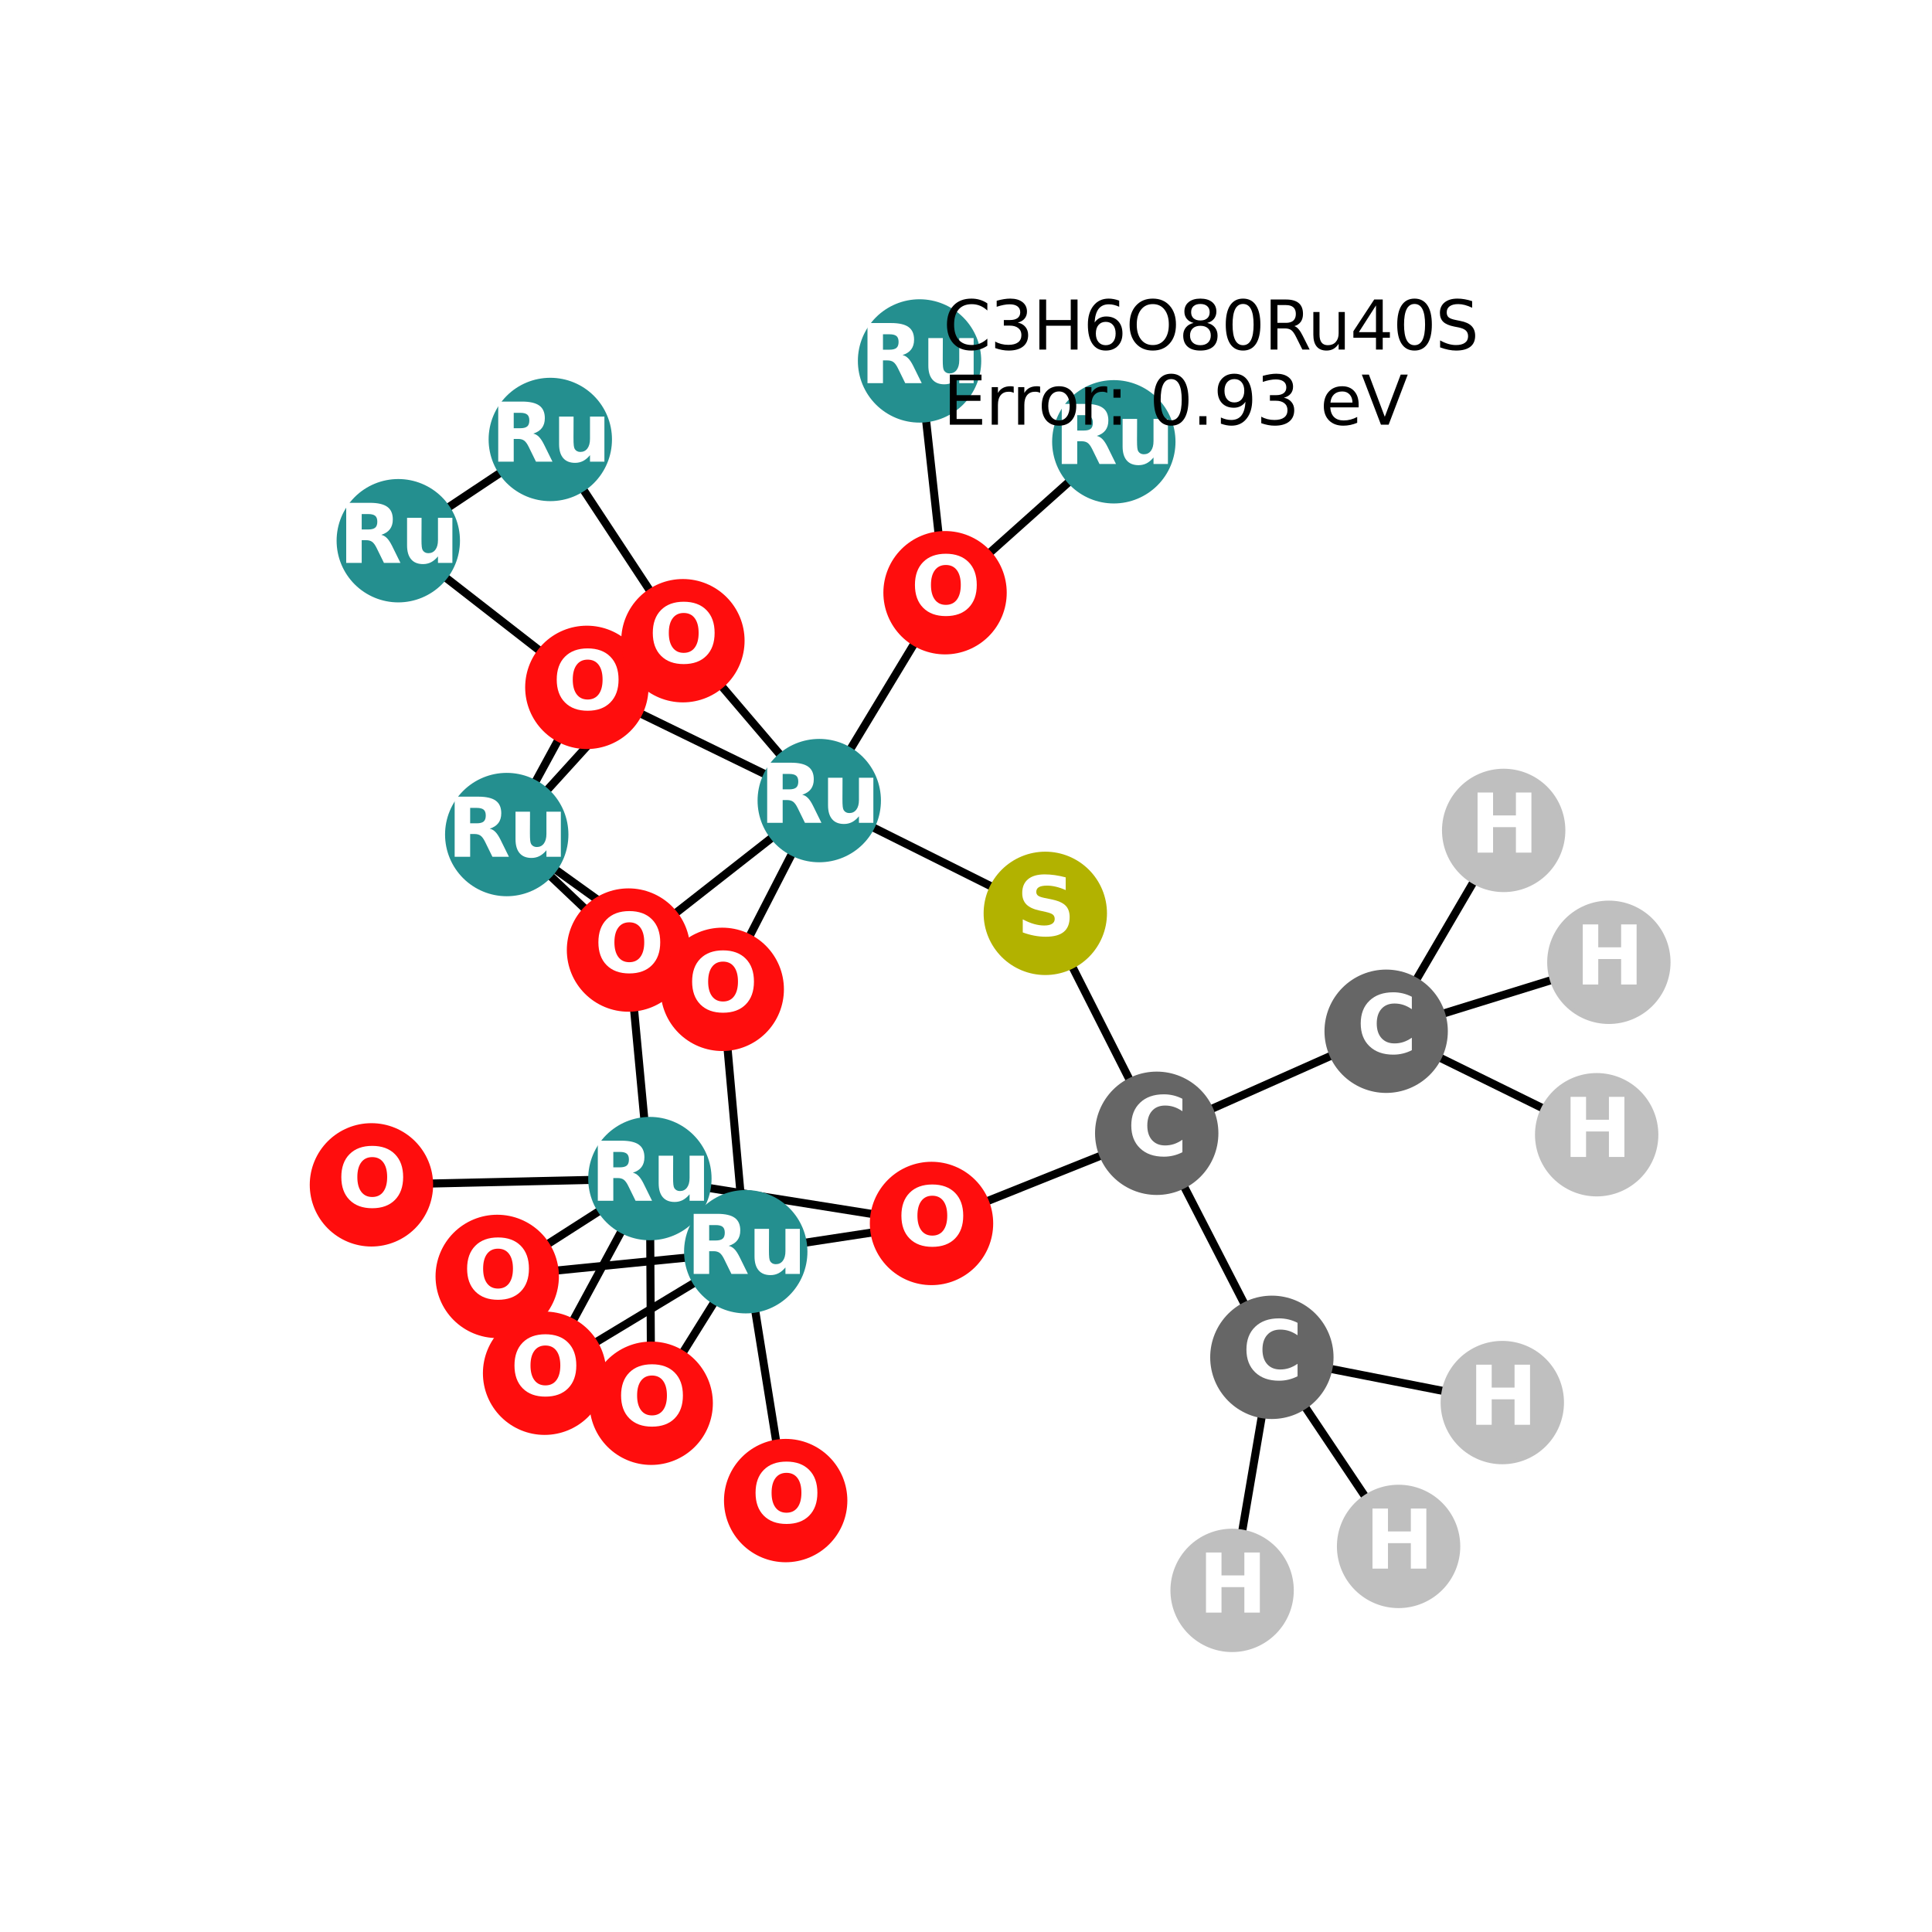 <?xml version="1.0" encoding="utf-8" standalone="no"?>
<!DOCTYPE svg PUBLIC "-//W3C//DTD SVG 1.1//EN"
  "http://www.w3.org/Graphics/SVG/1.1/DTD/svg11.dtd">
<svg xmlns:xlink="http://www.w3.org/1999/xlink" width="288pt" height="288pt" viewBox="0 0 288 288" xmlns="http://www.w3.org/2000/svg" version="1.1">
 <defs>
  <style type="text/css">*{stroke-linejoin: round; stroke-linecap: butt}</style>
 </defs>
 <g id="figure_1">
  <g id="patch_1">
   <path d="M 0 288 
L 288 288 
L 288 0 
L 0 0 
z
" style="fill: #ffffff"/>
  </g>
  <g id="axes_1">
   <g id="LineCollection_1">
    <path d="M 224.15 123.788 
L 206.632 153.727 
" clip-path="url(#pb515bc242e)" style="fill: none; stroke: #000000; stroke-width: 1.2"/>
    <path d="M 155.821 136.152 
L 122.125 119.343 
" clip-path="url(#pb515bc242e)" style="fill: none; stroke: #000000; stroke-width: 1.2"/>
    <path d="M 155.821 136.152 
L 172.43 168.937 
" clip-path="url(#pb515bc242e)" style="fill: none; stroke: #000000; stroke-width: 1.2"/>
    <path d="M 81.181 204.706 
L 111.168 186.592 
" clip-path="url(#pb515bc242e)" style="fill: none; stroke: #000000; stroke-width: 1.2"/>
    <path d="M 81.181 204.706 
L 96.877 175.689 
" clip-path="url(#pb515bc242e)" style="fill: none; stroke: #000000; stroke-width: 1.2"/>
    <path d="M 75.538 124.405 
L 107.663 147.48 
" clip-path="url(#pb515bc242e)" style="fill: none; stroke: #000000; stroke-width: 1.2"/>
    <path d="M 75.538 124.405 
L 101.799 95.509 
" clip-path="url(#pb515bc242e)" style="fill: none; stroke: #000000; stroke-width: 1.2"/>
    <path d="M 75.538 124.405 
L 93.69 141.623 
" clip-path="url(#pb515bc242e)" style="fill: none; stroke: #000000; stroke-width: 1.2"/>
    <path d="M 75.538 124.405 
L 87.48 102.465 
" clip-path="url(#pb515bc242e)" style="fill: none; stroke: #000000; stroke-width: 1.2"/>
    <path d="M 97.072 209.181 
L 111.168 186.592 
" clip-path="url(#pb515bc242e)" style="fill: none; stroke: #000000; stroke-width: 1.2"/>
    <path d="M 97.072 209.181 
L 96.877 175.689 
" clip-path="url(#pb515bc242e)" style="fill: none; stroke: #000000; stroke-width: 1.2"/>
    <path d="M 166.035 65.857 
L 140.877 88.355 
" clip-path="url(#pb515bc242e)" style="fill: none; stroke: #000000; stroke-width: 1.2"/>
    <path d="M 82.032 65.51 
L 59.372 80.603 
" clip-path="url(#pb515bc242e)" style="fill: none; stroke: #000000; stroke-width: 1.2"/>
    <path d="M 82.032 65.51 
L 101.799 95.509 
" clip-path="url(#pb515bc242e)" style="fill: none; stroke: #000000; stroke-width: 1.2"/>
    <path d="M 117.119 223.688 
L 111.168 186.592 
" clip-path="url(#pb515bc242e)" style="fill: none; stroke: #000000; stroke-width: 1.2"/>
    <path d="M 111.168 186.592 
L 107.663 147.48 
" clip-path="url(#pb515bc242e)" style="fill: none; stroke: #000000; stroke-width: 1.2"/>
    <path d="M 111.168 186.592 
L 74.12 190.273 
" clip-path="url(#pb515bc242e)" style="fill: none; stroke: #000000; stroke-width: 1.2"/>
    <path d="M 111.168 186.592 
L 138.859 182.379 
" clip-path="url(#pb515bc242e)" style="fill: none; stroke: #000000; stroke-width: 1.2"/>
    <path d="M 122.125 119.343 
L 107.663 147.48 
" clip-path="url(#pb515bc242e)" style="fill: none; stroke: #000000; stroke-width: 1.2"/>
    <path d="M 122.125 119.343 
L 101.799 95.509 
" clip-path="url(#pb515bc242e)" style="fill: none; stroke: #000000; stroke-width: 1.2"/>
    <path d="M 122.125 119.343 
L 140.877 88.355 
" clip-path="url(#pb515bc242e)" style="fill: none; stroke: #000000; stroke-width: 1.2"/>
    <path d="M 122.125 119.343 
L 93.69 141.623 
" clip-path="url(#pb515bc242e)" style="fill: none; stroke: #000000; stroke-width: 1.2"/>
    <path d="M 122.125 119.343 
L 87.48 102.465 
" clip-path="url(#pb515bc242e)" style="fill: none; stroke: #000000; stroke-width: 1.2"/>
    <path d="M 140.877 88.355 
L 137.076 53.804 
" clip-path="url(#pb515bc242e)" style="fill: none; stroke: #000000; stroke-width: 1.2"/>
    <path d="M 59.372 80.603 
L 87.48 102.465 
" clip-path="url(#pb515bc242e)" style="fill: none; stroke: #000000; stroke-width: 1.2"/>
    <path d="M 93.69 141.623 
L 96.877 175.689 
" clip-path="url(#pb515bc242e)" style="fill: none; stroke: #000000; stroke-width: 1.2"/>
    <path d="M 96.877 175.689 
L 74.12 190.273 
" clip-path="url(#pb515bc242e)" style="fill: none; stroke: #000000; stroke-width: 1.2"/>
    <path d="M 96.877 175.689 
L 138.859 182.379 
" clip-path="url(#pb515bc242e)" style="fill: none; stroke: #000000; stroke-width: 1.2"/>
    <path d="M 96.877 175.689 
L 55.369 176.623 
" clip-path="url(#pb515bc242e)" style="fill: none; stroke: #000000; stroke-width: 1.2"/>
    <path d="M 138.859 182.379 
L 172.43 168.937 
" clip-path="url(#pb515bc242e)" style="fill: none; stroke: #000000; stroke-width: 1.2"/>
    <path d="M 172.43 168.937 
L 189.595 202.334 
" clip-path="url(#pb515bc242e)" style="fill: none; stroke: #000000; stroke-width: 1.2"/>
    <path d="M 172.43 168.937 
L 206.632 153.727 
" clip-path="url(#pb515bc242e)" style="fill: none; stroke: #000000; stroke-width: 1.2"/>
    <path d="M 189.595 202.334 
L 183.668 237.076 
" clip-path="url(#pb515bc242e)" style="fill: none; stroke: #000000; stroke-width: 1.2"/>
    <path d="M 189.595 202.334 
L 208.485 230.522 
" clip-path="url(#pb515bc242e)" style="fill: none; stroke: #000000; stroke-width: 1.2"/>
    <path d="M 189.595 202.334 
L 223.946 209.079 
" clip-path="url(#pb515bc242e)" style="fill: none; stroke: #000000; stroke-width: 1.2"/>
    <path d="M 206.632 153.727 
L 238.013 169.153 
" clip-path="url(#pb515bc242e)" style="fill: none; stroke: #000000; stroke-width: 1.2"/>
    <path d="M 206.632 153.727 
L 239.831 143.448 
" clip-path="url(#pb515bc242e)" style="fill: none; stroke: #000000; stroke-width: 1.2"/>
   </g>
   <g id="PathCollection_1">
    <defs>
     <path id="C0_0_a9ce53f97a" d="M 0 8.944 
C 2.372 8.944 4.647 8.002 6.325 6.325 
C 8.002 4.647 8.944 2.372 8.944 -0 
C 8.944 -2.372 8.002 -4.647 6.325 -6.325 
C 4.647 -8.002 2.372 -8.944 0 -8.944 
C -2.372 -8.944 -4.647 -8.002 -6.325 -6.325 
C -8.002 -4.647 -8.944 -2.372 -8.944 0 
C -8.944 2.372 -8.002 4.647 -6.325 6.325 
C -4.647 8.002 -2.372 8.944 0 8.944 
z
"/>
    </defs>
    <g clip-path="url(#pb515bc242e)">
     <use xlink:href="#C0_0_a9ce53f97a" x="224.15" y="123.788" style="fill: #bfbfbf; stroke: #bfbfbf; stroke-width: 0.5"/>
    </g>
    <g clip-path="url(#pb515bc242e)">
     <use xlink:href="#C0_0_a9ce53f97a" x="155.821" y="136.152" style="fill: #b2b200; stroke: #b2b200; stroke-width: 0.5"/>
    </g>
    <g clip-path="url(#pb515bc242e)">
     <use xlink:href="#C0_0_a9ce53f97a" x="81.181" y="204.706" style="fill: #ff0d0d; stroke: #ff0d0d; stroke-width: 0.5"/>
    </g>
    <g clip-path="url(#pb515bc242e)">
     <use xlink:href="#C0_0_a9ce53f97a" x="75.538" y="124.405" style="fill: #248f8f; stroke: #248f8f; stroke-width: 0.5"/>
    </g>
    <g clip-path="url(#pb515bc242e)">
     <use xlink:href="#C0_0_a9ce53f97a" x="97.072" y="209.181" style="fill: #ff0d0d; stroke: #ff0d0d; stroke-width: 0.5"/>
    </g>
    <g clip-path="url(#pb515bc242e)">
     <use xlink:href="#C0_0_a9ce53f97a" x="166.035" y="65.857" style="fill: #248f8f; stroke: #248f8f; stroke-width: 0.5"/>
    </g>
    <g clip-path="url(#pb515bc242e)">
     <use xlink:href="#C0_0_a9ce53f97a" x="82.032" y="65.51" style="fill: #248f8f; stroke: #248f8f; stroke-width: 0.5"/>
    </g>
    <g clip-path="url(#pb515bc242e)">
     <use xlink:href="#C0_0_a9ce53f97a" x="117.119" y="223.688" style="fill: #ff0d0d; stroke: #ff0d0d; stroke-width: 0.5"/>
    </g>
    <g clip-path="url(#pb515bc242e)">
     <use xlink:href="#C0_0_a9ce53f97a" x="111.168" y="186.592" style="fill: #248f8f; stroke: #248f8f; stroke-width: 0.5"/>
    </g>
    <g clip-path="url(#pb515bc242e)">
     <use xlink:href="#C0_0_a9ce53f97a" x="122.125" y="119.343" style="fill: #248f8f; stroke: #248f8f; stroke-width: 0.5"/>
    </g>
    <g clip-path="url(#pb515bc242e)">
     <use xlink:href="#C0_0_a9ce53f97a" x="140.877" y="88.355" style="fill: #ff0d0d; stroke: #ff0d0d; stroke-width: 0.5"/>
    </g>
    <g clip-path="url(#pb515bc242e)">
     <use xlink:href="#C0_0_a9ce53f97a" x="137.076" y="53.804" style="fill: #248f8f; stroke: #248f8f; stroke-width: 0.5"/>
    </g>
    <g clip-path="url(#pb515bc242e)">
     <use xlink:href="#C0_0_a9ce53f97a" x="59.372" y="80.603" style="fill: #248f8f; stroke: #248f8f; stroke-width: 0.5"/>
    </g>
    <g clip-path="url(#pb515bc242e)">
     <use xlink:href="#C0_0_a9ce53f97a" x="93.69" y="141.623" style="fill: #ff0d0d; stroke: #ff0d0d; stroke-width: 0.5"/>
    </g>
    <g clip-path="url(#pb515bc242e)">
     <use xlink:href="#C0_0_a9ce53f97a" x="87.48" y="102.465" style="fill: #ff0d0d; stroke: #ff0d0d; stroke-width: 0.5"/>
    </g>
    <g clip-path="url(#pb515bc242e)">
     <use xlink:href="#C0_0_a9ce53f97a" x="96.877" y="175.689" style="fill: #248f8f; stroke: #248f8f; stroke-width: 0.5"/>
    </g>
    <g clip-path="url(#pb515bc242e)">
     <use xlink:href="#C0_0_a9ce53f97a" x="74.12" y="190.273" style="fill: #ff0d0d; stroke: #ff0d0d; stroke-width: 0.5"/>
    </g>
    <g clip-path="url(#pb515bc242e)">
     <use xlink:href="#C0_0_a9ce53f97a" x="101.799" y="95.509" style="fill: #ff0d0d; stroke: #ff0d0d; stroke-width: 0.5"/>
    </g>
    <g clip-path="url(#pb515bc242e)">
     <use xlink:href="#C0_0_a9ce53f97a" x="138.859" y="182.379" style="fill: #ff0d0d; stroke: #ff0d0d; stroke-width: 0.5"/>
    </g>
    <g clip-path="url(#pb515bc242e)">
     <use xlink:href="#C0_0_a9ce53f97a" x="107.663" y="147.48" style="fill: #ff0d0d; stroke: #ff0d0d; stroke-width: 0.5"/>
    </g>
    <g clip-path="url(#pb515bc242e)">
     <use xlink:href="#C0_0_a9ce53f97a" x="55.369" y="176.623" style="fill: #ff0d0d; stroke: #ff0d0d; stroke-width: 0.5"/>
    </g>
    <g clip-path="url(#pb515bc242e)">
     <use xlink:href="#C0_0_a9ce53f97a" x="172.43" y="168.937" style="fill: #666666; stroke: #666666; stroke-width: 0.5"/>
    </g>
    <g clip-path="url(#pb515bc242e)">
     <use xlink:href="#C0_0_a9ce53f97a" x="189.595" y="202.334" style="fill: #666666; stroke: #666666; stroke-width: 0.5"/>
    </g>
    <g clip-path="url(#pb515bc242e)">
     <use xlink:href="#C0_0_a9ce53f97a" x="206.632" y="153.727" style="fill: #666666; stroke: #666666; stroke-width: 0.5"/>
    </g>
    <g clip-path="url(#pb515bc242e)">
     <use xlink:href="#C0_0_a9ce53f97a" x="183.668" y="237.076" style="fill: #bfbfbf; stroke: #bfbfbf; stroke-width: 0.5"/>
    </g>
    <g clip-path="url(#pb515bc242e)">
     <use xlink:href="#C0_0_a9ce53f97a" x="208.485" y="230.522" style="fill: #bfbfbf; stroke: #bfbfbf; stroke-width: 0.5"/>
    </g>
    <g clip-path="url(#pb515bc242e)">
     <use xlink:href="#C0_0_a9ce53f97a" x="223.946" y="209.079" style="fill: #bfbfbf; stroke: #bfbfbf; stroke-width: 0.5"/>
    </g>
    <g clip-path="url(#pb515bc242e)">
     <use xlink:href="#C0_0_a9ce53f97a" x="238.013" y="169.153" style="fill: #bfbfbf; stroke: #bfbfbf; stroke-width: 0.5"/>
    </g>
    <g clip-path="url(#pb515bc242e)">
     <use xlink:href="#C0_0_a9ce53f97a" x="239.831" y="143.448" style="fill: #bfbfbf; stroke: #bfbfbf; stroke-width: 0.5"/>
    </g>
   </g>
   <g id="text_1">
    <g clip-path="url(#pb515bc242e)">
     <!-- H -->
     <g style="fill: #ffffff" transform="translate(219.129 127.099) scale(0.12 -0.12)">
      <defs>
       <path id="DejaVuSans-Bold-48" d="M 588 4666 
L 1791 4666 
L 1791 2888 
L 3566 2888 
L 3566 4666 
L 4769 4666 
L 4769 0 
L 3566 0 
L 3566 1978 
L 1791 1978 
L 1791 0 
L 588 0 
L 588 4666 
z
" transform="scale(0.016)"/>
      </defs>
      <use xlink:href="#DejaVuSans-Bold-48"/>
     </g>
    </g>
   </g>
   <g id="text_2">
    <g clip-path="url(#pb515bc242e)">
     <!-- S -->
     <g style="fill: #ffffff" transform="translate(151.5 139.463) scale(0.12 -0.12)">
      <defs>
       <path id="DejaVuSans-Bold-53" d="M 3834 4519 
L 3834 3531 
Q 3450 3703 3084 3790 
Q 2719 3878 2394 3878 
Q 1963 3878 1756 3759 
Q 1550 3641 1550 3391 
Q 1550 3203 1689 3098 
Q 1828 2994 2194 2919 
L 2706 2816 
Q 3484 2659 3812 2340 
Q 4141 2022 4141 1434 
Q 4141 663 3683 286 
Q 3225 -91 2284 -91 
Q 1841 -91 1394 -6 
Q 947 78 500 244 
L 500 1259 
Q 947 1022 1364 901 
Q 1781 781 2169 781 
Q 2563 781 2772 912 
Q 2981 1044 2981 1288 
Q 2981 1506 2839 1625 
Q 2697 1744 2272 1838 
L 1806 1941 
Q 1106 2091 782 2419 
Q 459 2747 459 3303 
Q 459 4000 909 4375 
Q 1359 4750 2203 4750 
Q 2588 4750 2994 4692 
Q 3400 4634 3834 4519 
z
" transform="scale(0.016)"/>
      </defs>
      <use xlink:href="#DejaVuSans-Bold-53"/>
     </g>
    </g>
   </g>
   <g id="text_3">
    <g clip-path="url(#pb515bc242e)">
     <!-- O -->
     <g style="fill: #ffffff" transform="translate(76.08 208.018) scale(0.12 -0.12)">
      <defs>
       <path id="DejaVuSans-Bold-4f" d="M 2719 3878 
Q 2169 3878 1866 3472 
Q 1563 3066 1563 2328 
Q 1563 1594 1866 1187 
Q 2169 781 2719 781 
Q 3272 781 3575 1187 
Q 3878 1594 3878 2328 
Q 3878 3066 3575 3472 
Q 3272 3878 2719 3878 
z
M 2719 4750 
Q 3844 4750 4481 4106 
Q 5119 3463 5119 2328 
Q 5119 1197 4481 553 
Q 3844 -91 2719 -91 
Q 1597 -91 958 553 
Q 319 1197 319 2328 
Q 319 3463 958 4106 
Q 1597 4750 2719 4750 
z
" transform="scale(0.016)"/>
      </defs>
      <use xlink:href="#DejaVuSans-Bold-4f"/>
     </g>
    </g>
   </g>
   <g id="text_4">
    <g clip-path="url(#pb515bc242e)">
     <!-- Ru -->
     <g style="fill: #ffffff" transform="translate(66.647 127.716) scale(0.12 -0.12)">
      <defs>
       <path id="DejaVuSans-Bold-52" d="M 2297 2597 
Q 2675 2597 2839 2737 
Q 3003 2878 3003 3200 
Q 3003 3519 2839 3656 
Q 2675 3794 2297 3794 
L 1791 3794 
L 1791 2597 
L 2297 2597 
z
M 1791 1766 
L 1791 0 
L 588 0 
L 588 4666 
L 2425 4666 
Q 3347 4666 3776 4356 
Q 4206 4047 4206 3378 
Q 4206 2916 3982 2619 
Q 3759 2322 3309 2181 
Q 3556 2125 3751 1926 
Q 3947 1728 4147 1325 
L 4800 0 
L 3519 0 
L 2950 1159 
Q 2778 1509 2601 1637 
Q 2425 1766 2131 1766 
L 1791 1766 
z
" transform="scale(0.016)"/>
       <path id="DejaVuSans-Bold-75" d="M 500 1363 
L 500 3500 
L 1625 3500 
L 1625 3150 
Q 1625 2866 1622 2436 
Q 1619 2006 1619 1863 
Q 1619 1441 1641 1255 
Q 1663 1069 1716 984 
Q 1784 875 1895 815 
Q 2006 756 2150 756 
Q 2500 756 2700 1025 
Q 2900 1294 2900 1772 
L 2900 3500 
L 4019 3500 
L 4019 0 
L 2900 0 
L 2900 506 
Q 2647 200 2364 54 
Q 2081 -91 1741 -91 
Q 1134 -91 817 281 
Q 500 653 500 1363 
z
" transform="scale(0.016)"/>
      </defs>
      <use xlink:href="#DejaVuSans-Bold-52"/>
      <use xlink:href="#DejaVuSans-Bold-75" transform="translate(77.002 0)"/>
     </g>
    </g>
   </g>
   <g id="text_5">
    <g clip-path="url(#pb515bc242e)">
     <!-- O -->
     <g style="fill: #ffffff" transform="translate(91.971 212.493) scale(0.12 -0.12)">
      <use xlink:href="#DejaVuSans-Bold-4f"/>
     </g>
    </g>
   </g>
   <g id="text_6">
    <g clip-path="url(#pb515bc242e)">
     <!-- Ru -->
     <g style="fill: #ffffff" transform="translate(157.144 69.168) scale(0.12 -0.12)">
      <use xlink:href="#DejaVuSans-Bold-52"/>
      <use xlink:href="#DejaVuSans-Bold-75" transform="translate(77.002 0)"/>
     </g>
    </g>
   </g>
   <g id="text_7">
    <g clip-path="url(#pb515bc242e)">
     <!-- Ru -->
     <g style="fill: #ffffff" transform="translate(73.141 68.821) scale(0.12 -0.12)">
      <use xlink:href="#DejaVuSans-Bold-52"/>
      <use xlink:href="#DejaVuSans-Bold-75" transform="translate(77.002 0)"/>
     </g>
    </g>
   </g>
   <g id="text_8">
    <g clip-path="url(#pb515bc242e)">
     <!-- O -->
     <g style="fill: #ffffff" transform="translate(112.018 226.999) scale(0.12 -0.12)">
      <use xlink:href="#DejaVuSans-Bold-4f"/>
     </g>
    </g>
   </g>
   <g id="text_9">
    <g clip-path="url(#pb515bc242e)">
     <!-- Ru -->
     <g style="fill: #ffffff" transform="translate(102.276 189.904) scale(0.12 -0.12)">
      <use xlink:href="#DejaVuSans-Bold-52"/>
      <use xlink:href="#DejaVuSans-Bold-75" transform="translate(77.002 0)"/>
     </g>
    </g>
   </g>
   <g id="text_10">
    <g clip-path="url(#pb515bc242e)">
     <!-- Ru -->
     <g style="fill: #ffffff" transform="translate(113.233 122.654) scale(0.12 -0.12)">
      <use xlink:href="#DejaVuSans-Bold-52"/>
      <use xlink:href="#DejaVuSans-Bold-75" transform="translate(77.002 0)"/>
     </g>
    </g>
   </g>
   <g id="text_11">
    <g clip-path="url(#pb515bc242e)">
     <!-- O -->
     <g style="fill: #ffffff" transform="translate(135.776 91.666) scale(0.12 -0.12)">
      <use xlink:href="#DejaVuSans-Bold-4f"/>
     </g>
    </g>
   </g>
   <g id="text_12">
    <g clip-path="url(#pb515bc242e)">
     <!-- Ru -->
     <g style="fill: #ffffff" transform="translate(128.185 57.115) scale(0.12 -0.12)">
      <use xlink:href="#DejaVuSans-Bold-52"/>
      <use xlink:href="#DejaVuSans-Bold-75" transform="translate(77.002 0)"/>
     </g>
    </g>
   </g>
   <g id="text_13">
    <g clip-path="url(#pb515bc242e)">
     <!-- Ru -->
     <g style="fill: #ffffff" transform="translate(50.48 83.914) scale(0.12 -0.12)">
      <use xlink:href="#DejaVuSans-Bold-52"/>
      <use xlink:href="#DejaVuSans-Bold-75" transform="translate(77.002 0)"/>
     </g>
    </g>
   </g>
   <g id="text_14">
    <g clip-path="url(#pb515bc242e)">
     <!-- O -->
     <g style="fill: #ffffff" transform="translate(88.589 144.934) scale(0.12 -0.12)">
      <use xlink:href="#DejaVuSans-Bold-4f"/>
     </g>
    </g>
   </g>
   <g id="text_15">
    <g clip-path="url(#pb515bc242e)">
     <!-- O -->
     <g style="fill: #ffffff" transform="translate(82.379 105.776) scale(0.12 -0.12)">
      <use xlink:href="#DejaVuSans-Bold-4f"/>
     </g>
    </g>
   </g>
   <g id="text_16">
    <g clip-path="url(#pb515bc242e)">
     <!-- Ru -->
     <g style="fill: #ffffff" transform="translate(87.986 179) scale(0.12 -0.12)">
      <use xlink:href="#DejaVuSans-Bold-52"/>
      <use xlink:href="#DejaVuSans-Bold-75" transform="translate(77.002 0)"/>
     </g>
    </g>
   </g>
   <g id="text_17">
    <g clip-path="url(#pb515bc242e)">
     <!-- O -->
     <g style="fill: #ffffff" transform="translate(69.019 193.584) scale(0.12 -0.12)">
      <use xlink:href="#DejaVuSans-Bold-4f"/>
     </g>
    </g>
   </g>
   <g id="text_18">
    <g clip-path="url(#pb515bc242e)">
     <!-- O -->
     <g style="fill: #ffffff" transform="translate(96.698 98.82) scale(0.12 -0.12)">
      <use xlink:href="#DejaVuSans-Bold-4f"/>
     </g>
    </g>
   </g>
   <g id="text_19">
    <g clip-path="url(#pb515bc242e)">
     <!-- O -->
     <g style="fill: #ffffff" transform="translate(133.758 185.69) scale(0.12 -0.12)">
      <use xlink:href="#DejaVuSans-Bold-4f"/>
     </g>
    </g>
   </g>
   <g id="text_20">
    <g clip-path="url(#pb515bc242e)">
     <!-- O -->
     <g style="fill: #ffffff" transform="translate(102.562 150.791) scale(0.12 -0.12)">
      <use xlink:href="#DejaVuSans-Bold-4f"/>
     </g>
    </g>
   </g>
   <g id="text_21">
    <g clip-path="url(#pb515bc242e)">
     <!-- O -->
     <g style="fill: #ffffff" transform="translate(50.268 179.934) scale(0.12 -0.12)">
      <use xlink:href="#DejaVuSans-Bold-4f"/>
     </g>
    </g>
   </g>
   <g id="text_22">
    <g clip-path="url(#pb515bc242e)">
     <!-- C -->
     <g style="fill: #ffffff" transform="translate(168.026 172.248) scale(0.12 -0.12)">
      <defs>
       <path id="DejaVuSans-Bold-43" d="M 4288 256 
Q 3956 84 3597 -3 
Q 3238 -91 2847 -91 
Q 1681 -91 1000 561 
Q 319 1213 319 2328 
Q 319 3447 1000 4098 
Q 1681 4750 2847 4750 
Q 3238 4750 3597 4662 
Q 3956 4575 4288 4403 
L 4288 3438 
Q 3953 3666 3628 3772 
Q 3303 3878 2944 3878 
Q 2300 3878 1931 3465 
Q 1563 3053 1563 2328 
Q 1563 1606 1931 1193 
Q 2300 781 2944 781 
Q 3303 781 3628 887 
Q 3953 994 4288 1222 
L 4288 256 
z
" transform="scale(0.016)"/>
      </defs>
      <use xlink:href="#DejaVuSans-Bold-43"/>
     </g>
    </g>
   </g>
   <g id="text_23">
    <g clip-path="url(#pb515bc242e)">
     <!-- C -->
     <g style="fill: #ffffff" transform="translate(185.192 205.646) scale(0.12 -0.12)">
      <use xlink:href="#DejaVuSans-Bold-43"/>
     </g>
    </g>
   </g>
   <g id="text_24">
    <g clip-path="url(#pb515bc242e)">
     <!-- C -->
     <g style="fill: #ffffff" transform="translate(202.228 157.039) scale(0.12 -0.12)">
      <use xlink:href="#DejaVuSans-Bold-43"/>
     </g>
    </g>
   </g>
   <g id="text_25">
    <g clip-path="url(#pb515bc242e)">
     <!-- H -->
     <g style="fill: #ffffff" transform="translate(178.647 240.388) scale(0.12 -0.12)">
      <use xlink:href="#DejaVuSans-Bold-48"/>
     </g>
    </g>
   </g>
   <g id="text_26">
    <g clip-path="url(#pb515bc242e)">
     <!-- H -->
     <g style="fill: #ffffff" transform="translate(203.464 233.833) scale(0.12 -0.12)">
      <use xlink:href="#DejaVuSans-Bold-48"/>
     </g>
    </g>
   </g>
   <g id="text_27">
    <g clip-path="url(#pb515bc242e)">
     <!-- H -->
     <g style="fill: #ffffff" transform="translate(218.925 212.39) scale(0.12 -0.12)">
      <use xlink:href="#DejaVuSans-Bold-48"/>
     </g>
    </g>
   </g>
   <g id="text_28">
    <g clip-path="url(#pb515bc242e)">
     <!-- H -->
     <g style="fill: #ffffff" transform="translate(232.992 172.465) scale(0.12 -0.12)">
      <use xlink:href="#DejaVuSans-Bold-48"/>
     </g>
    </g>
   </g>
   <g id="text_29">
    <g clip-path="url(#pb515bc242e)">
     <!-- H -->
     <g style="fill: #ffffff" transform="translate(234.81 146.759) scale(0.12 -0.12)">
      <use xlink:href="#DejaVuSans-Bold-48"/>
     </g>
    </g>
   </g>
   <g id="text_30">
    <!-- C3H6O80Ru40S -->
    <g transform="translate(140.587 52.112) scale(0.1 -0.1)">
     <defs>
      <path id="DejaVuSans-43" d="M 4122 4306 
L 4122 3641 
Q 3803 3938 3442 4084 
Q 3081 4231 2675 4231 
Q 1875 4231 1450 3742 
Q 1025 3253 1025 2328 
Q 1025 1406 1450 917 
Q 1875 428 2675 428 
Q 3081 428 3442 575 
Q 3803 722 4122 1019 
L 4122 359 
Q 3791 134 3420 21 
Q 3050 -91 2638 -91 
Q 1578 -91 968 557 
Q 359 1206 359 2328 
Q 359 3453 968 4101 
Q 1578 4750 2638 4750 
Q 3056 4750 3426 4639 
Q 3797 4528 4122 4306 
z
" transform="scale(0.016)"/>
      <path id="DejaVuSans-33" d="M 2597 2516 
Q 3050 2419 3304 2112 
Q 3559 1806 3559 1356 
Q 3559 666 3084 287 
Q 2609 -91 1734 -91 
Q 1441 -91 1130 -33 
Q 819 25 488 141 
L 488 750 
Q 750 597 1062 519 
Q 1375 441 1716 441 
Q 2309 441 2620 675 
Q 2931 909 2931 1356 
Q 2931 1769 2642 2001 
Q 2353 2234 1838 2234 
L 1294 2234 
L 1294 2753 
L 1863 2753 
Q 2328 2753 2575 2939 
Q 2822 3125 2822 3475 
Q 2822 3834 2567 4026 
Q 2313 4219 1838 4219 
Q 1578 4219 1281 4162 
Q 984 4106 628 3988 
L 628 4550 
Q 988 4650 1302 4700 
Q 1616 4750 1894 4750 
Q 2613 4750 3031 4423 
Q 3450 4097 3450 3541 
Q 3450 3153 3228 2886 
Q 3006 2619 2597 2516 
z
" transform="scale(0.016)"/>
      <path id="DejaVuSans-48" d="M 628 4666 
L 1259 4666 
L 1259 2753 
L 3553 2753 
L 3553 4666 
L 4184 4666 
L 4184 0 
L 3553 0 
L 3553 2222 
L 1259 2222 
L 1259 0 
L 628 0 
L 628 4666 
z
" transform="scale(0.016)"/>
      <path id="DejaVuSans-36" d="M 2113 2584 
Q 1688 2584 1439 2293 
Q 1191 2003 1191 1497 
Q 1191 994 1439 701 
Q 1688 409 2113 409 
Q 2538 409 2786 701 
Q 3034 994 3034 1497 
Q 3034 2003 2786 2293 
Q 2538 2584 2113 2584 
z
M 3366 4563 
L 3366 3988 
Q 3128 4100 2886 4159 
Q 2644 4219 2406 4219 
Q 1781 4219 1451 3797 
Q 1122 3375 1075 2522 
Q 1259 2794 1537 2939 
Q 1816 3084 2150 3084 
Q 2853 3084 3261 2657 
Q 3669 2231 3669 1497 
Q 3669 778 3244 343 
Q 2819 -91 2113 -91 
Q 1303 -91 875 529 
Q 447 1150 447 2328 
Q 447 3434 972 4092 
Q 1497 4750 2381 4750 
Q 2619 4750 2861 4703 
Q 3103 4656 3366 4563 
z
" transform="scale(0.016)"/>
      <path id="DejaVuSans-4f" d="M 2522 4238 
Q 1834 4238 1429 3725 
Q 1025 3213 1025 2328 
Q 1025 1447 1429 934 
Q 1834 422 2522 422 
Q 3209 422 3611 934 
Q 4013 1447 4013 2328 
Q 4013 3213 3611 3725 
Q 3209 4238 2522 4238 
z
M 2522 4750 
Q 3503 4750 4090 4092 
Q 4678 3434 4678 2328 
Q 4678 1225 4090 567 
Q 3503 -91 2522 -91 
Q 1538 -91 948 565 
Q 359 1222 359 2328 
Q 359 3434 948 4092 
Q 1538 4750 2522 4750 
z
" transform="scale(0.016)"/>
      <path id="DejaVuSans-38" d="M 2034 2216 
Q 1584 2216 1326 1975 
Q 1069 1734 1069 1313 
Q 1069 891 1326 650 
Q 1584 409 2034 409 
Q 2484 409 2743 651 
Q 3003 894 3003 1313 
Q 3003 1734 2745 1975 
Q 2488 2216 2034 2216 
z
M 1403 2484 
Q 997 2584 770 2862 
Q 544 3141 544 3541 
Q 544 4100 942 4425 
Q 1341 4750 2034 4750 
Q 2731 4750 3128 4425 
Q 3525 4100 3525 3541 
Q 3525 3141 3298 2862 
Q 3072 2584 2669 2484 
Q 3125 2378 3379 2068 
Q 3634 1759 3634 1313 
Q 3634 634 3220 271 
Q 2806 -91 2034 -91 
Q 1263 -91 848 271 
Q 434 634 434 1313 
Q 434 1759 690 2068 
Q 947 2378 1403 2484 
z
M 1172 3481 
Q 1172 3119 1398 2916 
Q 1625 2713 2034 2713 
Q 2441 2713 2670 2916 
Q 2900 3119 2900 3481 
Q 2900 3844 2670 4047 
Q 2441 4250 2034 4250 
Q 1625 4250 1398 4047 
Q 1172 3844 1172 3481 
z
" transform="scale(0.016)"/>
      <path id="DejaVuSans-30" d="M 2034 4250 
Q 1547 4250 1301 3770 
Q 1056 3291 1056 2328 
Q 1056 1369 1301 889 
Q 1547 409 2034 409 
Q 2525 409 2770 889 
Q 3016 1369 3016 2328 
Q 3016 3291 2770 3770 
Q 2525 4250 2034 4250 
z
M 2034 4750 
Q 2819 4750 3233 4129 
Q 3647 3509 3647 2328 
Q 3647 1150 3233 529 
Q 2819 -91 2034 -91 
Q 1250 -91 836 529 
Q 422 1150 422 2328 
Q 422 3509 836 4129 
Q 1250 4750 2034 4750 
z
" transform="scale(0.016)"/>
      <path id="DejaVuSans-52" d="M 2841 2188 
Q 3044 2119 3236 1894 
Q 3428 1669 3622 1275 
L 4263 0 
L 3584 0 
L 2988 1197 
Q 2756 1666 2539 1819 
Q 2322 1972 1947 1972 
L 1259 1972 
L 1259 0 
L 628 0 
L 628 4666 
L 2053 4666 
Q 2853 4666 3247 4331 
Q 3641 3997 3641 3322 
Q 3641 2881 3436 2590 
Q 3231 2300 2841 2188 
z
M 1259 4147 
L 1259 2491 
L 2053 2491 
Q 2509 2491 2742 2702 
Q 2975 2913 2975 3322 
Q 2975 3731 2742 3939 
Q 2509 4147 2053 4147 
L 1259 4147 
z
" transform="scale(0.016)"/>
      <path id="DejaVuSans-75" d="M 544 1381 
L 544 3500 
L 1119 3500 
L 1119 1403 
Q 1119 906 1312 657 
Q 1506 409 1894 409 
Q 2359 409 2629 706 
Q 2900 1003 2900 1516 
L 2900 3500 
L 3475 3500 
L 3475 0 
L 2900 0 
L 2900 538 
Q 2691 219 2414 64 
Q 2138 -91 1772 -91 
Q 1169 -91 856 284 
Q 544 659 544 1381 
z
M 1991 3584 
L 1991 3584 
z
" transform="scale(0.016)"/>
      <path id="DejaVuSans-34" d="M 2419 4116 
L 825 1625 
L 2419 1625 
L 2419 4116 
z
M 2253 4666 
L 3047 4666 
L 3047 1625 
L 3713 1625 
L 3713 1100 
L 3047 1100 
L 3047 0 
L 2419 0 
L 2419 1100 
L 313 1100 
L 313 1709 
L 2253 4666 
z
" transform="scale(0.016)"/>
      <path id="DejaVuSans-53" d="M 3425 4513 
L 3425 3897 
Q 3066 4069 2747 4153 
Q 2428 4238 2131 4238 
Q 1616 4238 1336 4038 
Q 1056 3838 1056 3469 
Q 1056 3159 1242 3001 
Q 1428 2844 1947 2747 
L 2328 2669 
Q 3034 2534 3370 2195 
Q 3706 1856 3706 1288 
Q 3706 609 3251 259 
Q 2797 -91 1919 -91 
Q 1588 -91 1214 -16 
Q 841 59 441 206 
L 441 856 
Q 825 641 1194 531 
Q 1563 422 1919 422 
Q 2459 422 2753 634 
Q 3047 847 3047 1241 
Q 3047 1584 2836 1778 
Q 2625 1972 2144 2069 
L 1759 2144 
Q 1053 2284 737 2584 
Q 422 2884 422 3419 
Q 422 4038 858 4394 
Q 1294 4750 2059 4750 
Q 2388 4750 2728 4690 
Q 3069 4631 3425 4513 
z
" transform="scale(0.016)"/>
     </defs>
     <use xlink:href="#DejaVuSans-43"/>
     <use xlink:href="#DejaVuSans-33" transform="translate(69.824 0)"/>
     <use xlink:href="#DejaVuSans-48" transform="translate(133.447 0)"/>
     <use xlink:href="#DejaVuSans-36" transform="translate(208.643 0)"/>
     <use xlink:href="#DejaVuSans-4f" transform="translate(272.266 0)"/>
     <use xlink:href="#DejaVuSans-38" transform="translate(350.977 0)"/>
     <use xlink:href="#DejaVuSans-30" transform="translate(414.6 0)"/>
     <use xlink:href="#DejaVuSans-52" transform="translate(478.223 0)"/>
     <use xlink:href="#DejaVuSans-75" transform="translate(543.205 0)"/>
     <use xlink:href="#DejaVuSans-34" transform="translate(606.584 0)"/>
     <use xlink:href="#DejaVuSans-30" transform="translate(670.207 0)"/>
     <use xlink:href="#DejaVuSans-53" transform="translate(733.83 0)"/>
    </g>
    <!-- Error: 0.93 eV -->
    <g transform="translate(140.587 63.31) scale(0.1 -0.1)">
     <defs>
      <path id="DejaVuSans-45" d="M 628 4666 
L 3578 4666 
L 3578 4134 
L 1259 4134 
L 1259 2753 
L 3481 2753 
L 3481 2222 
L 1259 2222 
L 1259 531 
L 3634 531 
L 3634 0 
L 628 0 
L 628 4666 
z
" transform="scale(0.016)"/>
      <path id="DejaVuSans-72" d="M 2631 2963 
Q 2534 3019 2420 3045 
Q 2306 3072 2169 3072 
Q 1681 3072 1420 2755 
Q 1159 2438 1159 1844 
L 1159 0 
L 581 0 
L 581 3500 
L 1159 3500 
L 1159 2956 
Q 1341 3275 1631 3429 
Q 1922 3584 2338 3584 
Q 2397 3584 2469 3576 
Q 2541 3569 2628 3553 
L 2631 2963 
z
" transform="scale(0.016)"/>
      <path id="DejaVuSans-6f" d="M 1959 3097 
Q 1497 3097 1228 2736 
Q 959 2375 959 1747 
Q 959 1119 1226 758 
Q 1494 397 1959 397 
Q 2419 397 2687 759 
Q 2956 1122 2956 1747 
Q 2956 2369 2687 2733 
Q 2419 3097 1959 3097 
z
M 1959 3584 
Q 2709 3584 3137 3096 
Q 3566 2609 3566 1747 
Q 3566 888 3137 398 
Q 2709 -91 1959 -91 
Q 1206 -91 779 398 
Q 353 888 353 1747 
Q 353 2609 779 3096 
Q 1206 3584 1959 3584 
z
" transform="scale(0.016)"/>
      <path id="DejaVuSans-3a" d="M 750 794 
L 1409 794 
L 1409 0 
L 750 0 
L 750 794 
z
M 750 3309 
L 1409 3309 
L 1409 2516 
L 750 2516 
L 750 3309 
z
" transform="scale(0.016)"/>
      <path id="DejaVuSans-20" transform="scale(0.016)"/>
      <path id="DejaVuSans-2e" d="M 684 794 
L 1344 794 
L 1344 0 
L 684 0 
L 684 794 
z
" transform="scale(0.016)"/>
      <path id="DejaVuSans-39" d="M 703 97 
L 703 672 
Q 941 559 1184 500 
Q 1428 441 1663 441 
Q 2288 441 2617 861 
Q 2947 1281 2994 2138 
Q 2813 1869 2534 1725 
Q 2256 1581 1919 1581 
Q 1219 1581 811 2004 
Q 403 2428 403 3163 
Q 403 3881 828 4315 
Q 1253 4750 1959 4750 
Q 2769 4750 3195 4129 
Q 3622 3509 3622 2328 
Q 3622 1225 3098 567 
Q 2575 -91 1691 -91 
Q 1453 -91 1209 -44 
Q 966 3 703 97 
z
M 1959 2075 
Q 2384 2075 2632 2365 
Q 2881 2656 2881 3163 
Q 2881 3666 2632 3958 
Q 2384 4250 1959 4250 
Q 1534 4250 1286 3958 
Q 1038 3666 1038 3163 
Q 1038 2656 1286 2365 
Q 1534 2075 1959 2075 
z
" transform="scale(0.016)"/>
      <path id="DejaVuSans-65" d="M 3597 1894 
L 3597 1613 
L 953 1613 
Q 991 1019 1311 708 
Q 1631 397 2203 397 
Q 2534 397 2845 478 
Q 3156 559 3463 722 
L 3463 178 
Q 3153 47 2828 -22 
Q 2503 -91 2169 -91 
Q 1331 -91 842 396 
Q 353 884 353 1716 
Q 353 2575 817 3079 
Q 1281 3584 2069 3584 
Q 2775 3584 3186 3129 
Q 3597 2675 3597 1894 
z
M 3022 2063 
Q 3016 2534 2758 2815 
Q 2500 3097 2075 3097 
Q 1594 3097 1305 2825 
Q 1016 2553 972 2059 
L 3022 2063 
z
" transform="scale(0.016)"/>
      <path id="DejaVuSans-56" d="M 1831 0 
L 50 4666 
L 709 4666 
L 2188 738 
L 3669 4666 
L 4325 4666 
L 2547 0 
L 1831 0 
z
" transform="scale(0.016)"/>
     </defs>
     <use xlink:href="#DejaVuSans-45"/>
     <use xlink:href="#DejaVuSans-72" transform="translate(63.184 0)"/>
     <use xlink:href="#DejaVuSans-72" transform="translate(102.547 0)"/>
     <use xlink:href="#DejaVuSans-6f" transform="translate(141.41 0)"/>
     <use xlink:href="#DejaVuSans-72" transform="translate(202.592 0)"/>
     <use xlink:href="#DejaVuSans-3a" transform="translate(241.955 0)"/>
     <use xlink:href="#DejaVuSans-20" transform="translate(275.646 0)"/>
     <use xlink:href="#DejaVuSans-30" transform="translate(307.434 0)"/>
     <use xlink:href="#DejaVuSans-2e" transform="translate(371.057 0)"/>
     <use xlink:href="#DejaVuSans-39" transform="translate(402.844 0)"/>
     <use xlink:href="#DejaVuSans-33" transform="translate(466.467 0)"/>
     <use xlink:href="#DejaVuSans-20" transform="translate(530.09 0)"/>
     <use xlink:href="#DejaVuSans-65" transform="translate(561.877 0)"/>
     <use xlink:href="#DejaVuSans-56" transform="translate(623.4 0)"/>
    </g>
   </g>
  </g>
 </g>
 <defs>
  <clipPath id="pb515bc242e">
   <rect x="36" y="34.56" width="223.2" height="221.76"/>
  </clipPath>
 </defs>
</svg>
